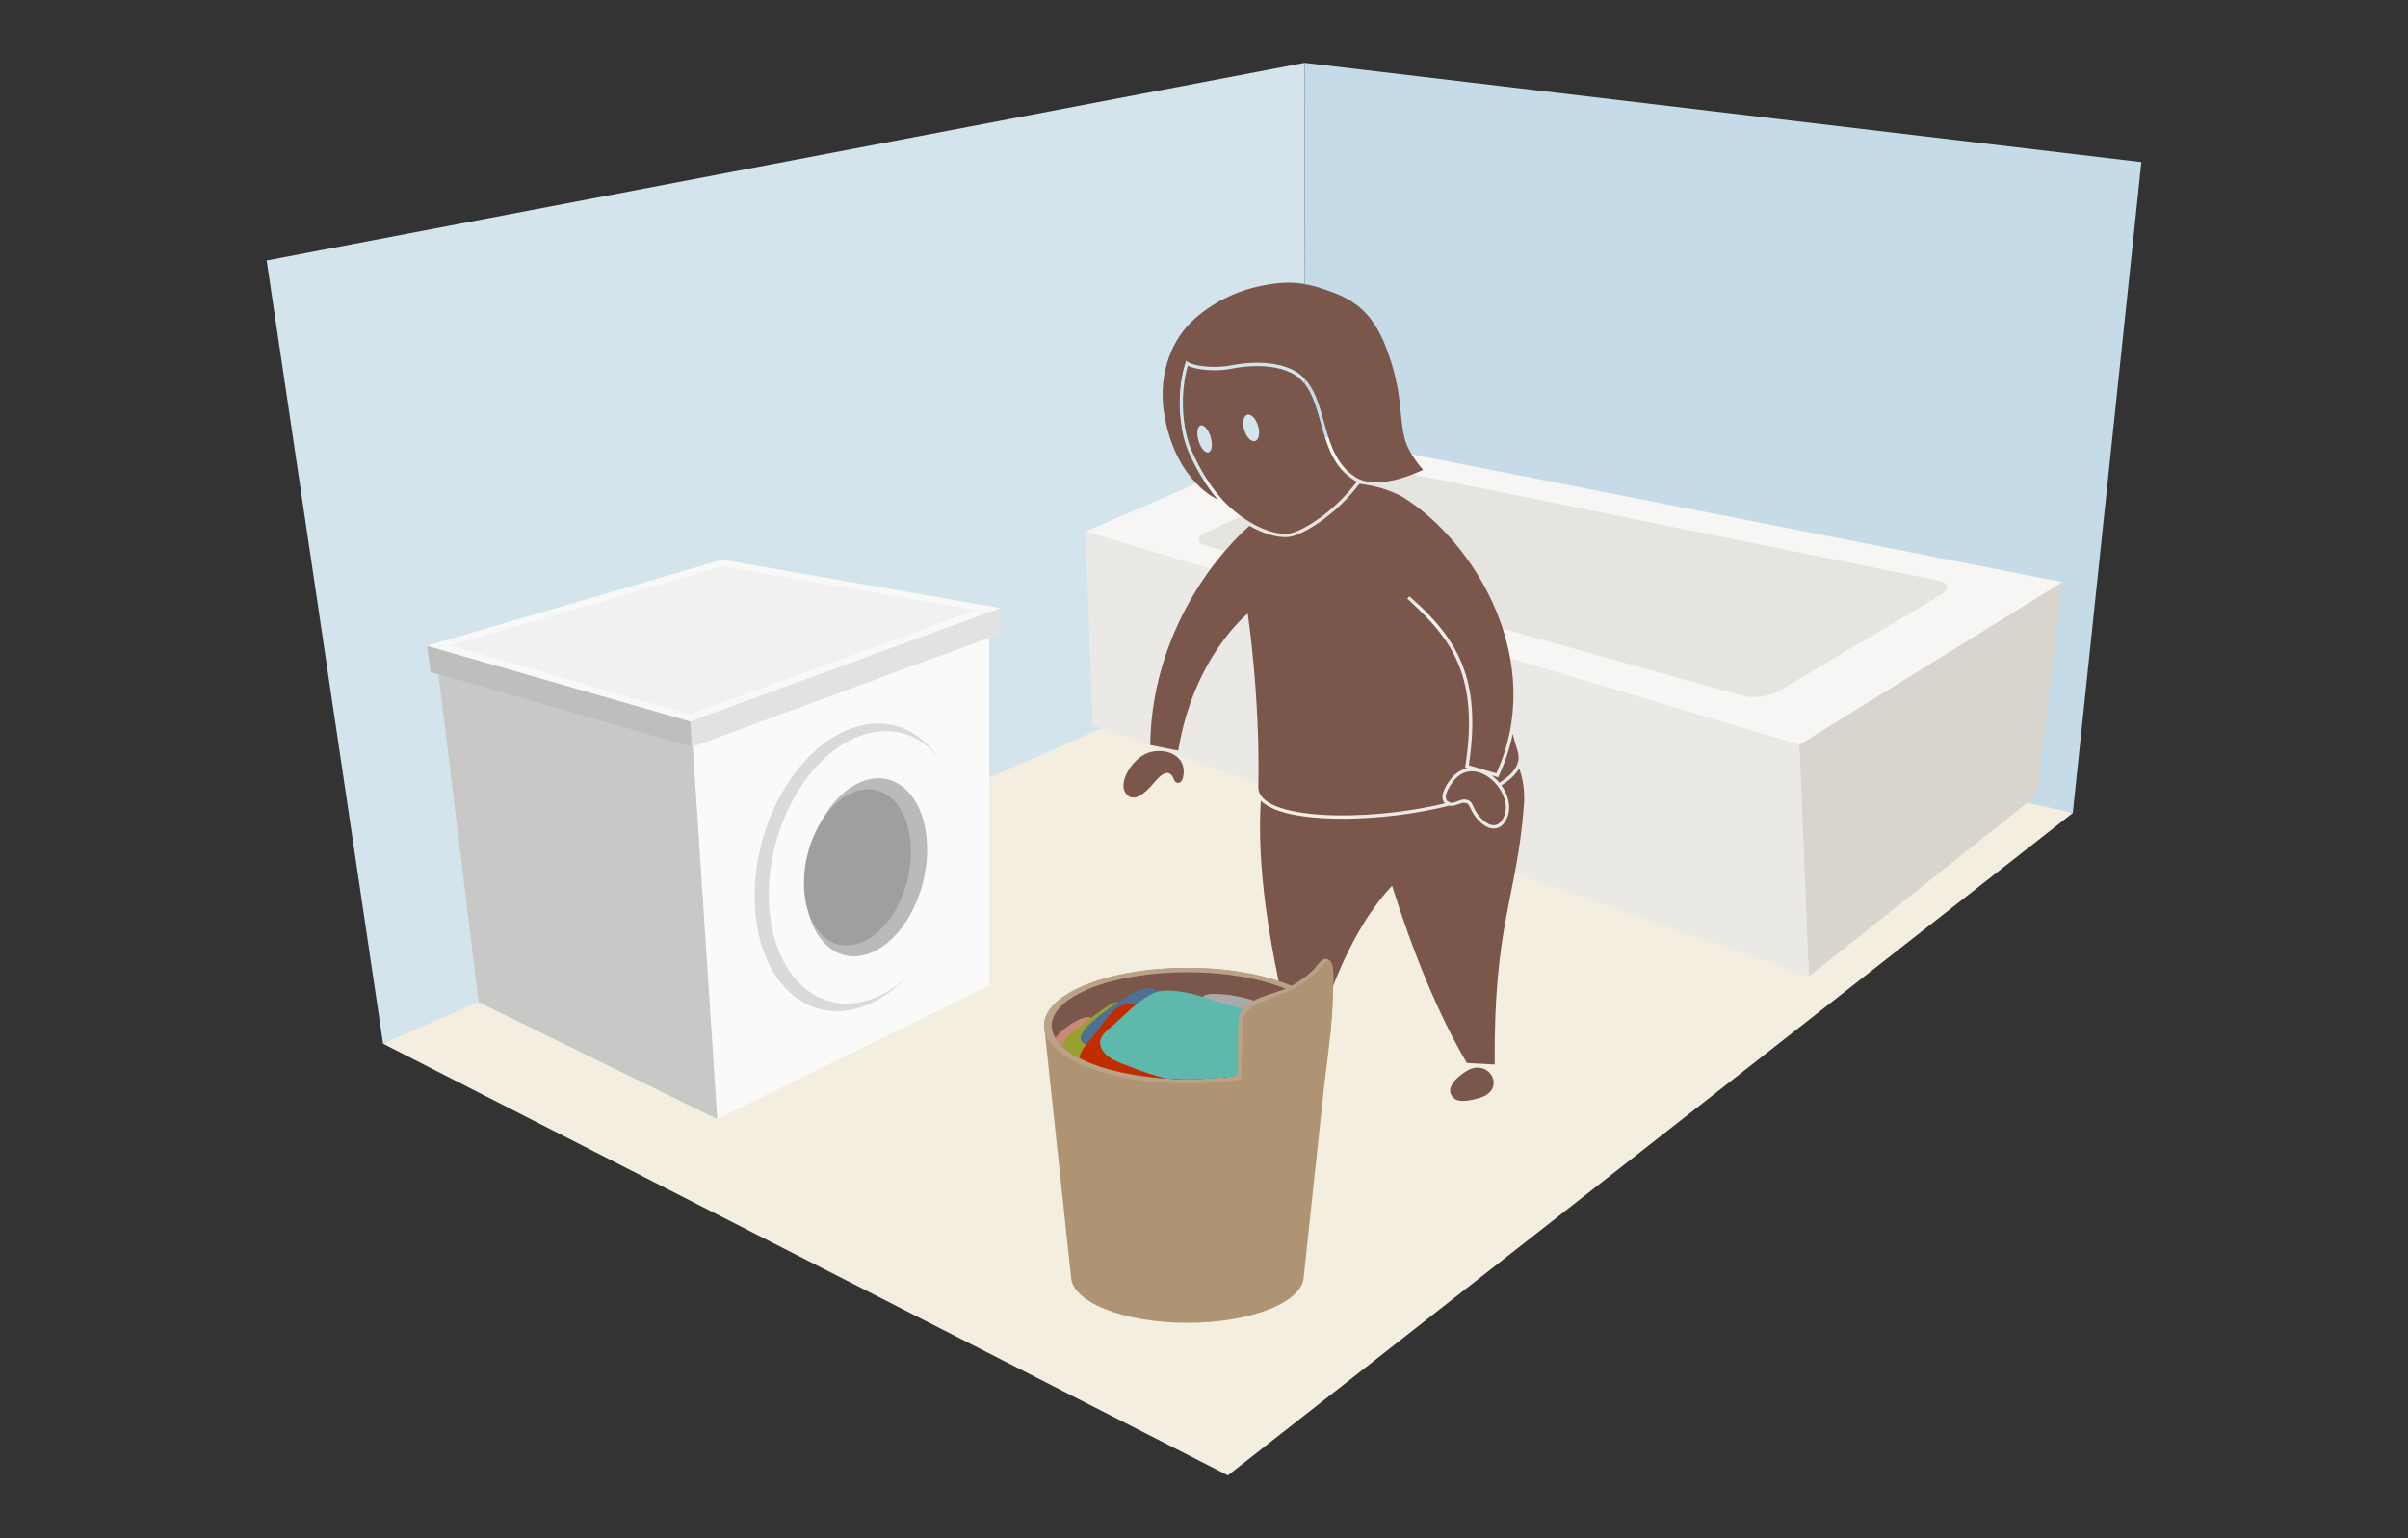 <?xml version="1.0" encoding="utf-8"?>
<!-- Generator: Adobe Illustrator 15.0.2, SVG Export Plug-In . SVG Version: 6.00 Build 0)  -->
<!DOCTYPE svg PUBLIC "-//W3C//DTD SVG 1.1//EN" "http://www.w3.org/Graphics/SVG/1.1/DTD/svg11.dtd">
<svg version="1.1" id="Layer_1" xmlns="http://www.w3.org/2000/svg" xmlns:xlink="http://www.w3.org/1999/xlink" x="0px" y="0px"
	 width="720px" height="460px" viewBox="0 0 720 460" enable-background="new 0 0 720 460" xml:space="preserve">
<rect x="0" y="0" width="720" height="460" fill="#333333" stroke="none"/>
<g>
	<polygon fill="#F3EEDF" points="619.768,243.124 367.152,441.208 114.535,312.112 390.271,166.171 	"/>
	<polygon fill="#D4E4ED" points="390.051,18.792 79.722,77.901 114.535,312.112 390.271,191.067 	"/>
	<polygon fill="#C5DBE7" points="390.051,18.792 640.277,48.478 619.768,243.124 390.271,191.067 	"/>
</g>
<g>
	<polygon fill="#F7F6F5" points="538.012,222.802 324.58,158.999 391.518,129.845 616.713,174.095 	"/>
	<g>
		<path fill="#E6E4E0" d="M531.911,206.605c-2.839,1.683-7.762,2.332-10.939,1.443l-160.047-44.766
			c-3.178-0.889-3.322-2.737-0.319-4.107l39.799-18.161c3.003-1.37,8.105-1.956,11.34-1.302l167.895,33.924
			c3.234,0.654,3.559,2.565,0.72,4.248L531.911,206.605z"/>
	</g>
	<polygon fill="#D7D5CD" points="538.012,222.802 540.838,292.04 609.02,237.776 616.713,174.095 	"/>
	<polygon fill="#EAE9E5" points="538.012,222.802 540.838,292.04 326.719,216.886 324.58,158.999 	"/>
</g>
<g>
	<g>
		<path fill="#7A574A" d="M442.58,328.257c-1.793,0.562-5.951,1.676-7.662,0.301c-3.686-2.963,1.238-6.91,3.797-8.391
			C445.283,316.368,450.584,325.737,442.58,328.257z"/>
		<path fill="#7A574A" d="M388.84,317.173c-1.816,0.457-6.016,1.334-7.637-0.148c-3.49-3.178,1.625-6.854,4.256-8.188
			C392.205,305.407,396.939,315.114,388.84,317.173z"/>
	</g>
	<g>
		<path fill="#7A574A" d="M454.213,229.745c-0.205,0.385-0.432,0.768-0.709,1.145c-1.039,1.416-2.607,2.742-4.58,3.971
			c0.252,0.352,0.492,0.713,0.711,1.09c1.91,3.279,2.146,6.674,0.648,9.316c-0.18,0.314-0.371,0.609-0.572,0.873
			c-1.039,1.359-2.244,1.645-3.072,1.645c-2.744,0-5.342-2.982-6.42-4.986c-0.217-0.404-0.393-0.773-0.553-1.109
			c-0.621-1.311-0.75-1.582-2.109-1.609c-0.348,0-0.877,0.193-1.389,0.381c-0.684,0.25-1.457,0.533-2.232,0.533
			c-0.217,0-0.424-0.025-0.621-0.068c-9.863,2.52-21.605,3.92-31.908,3.92c-7.131,0-19.775-0.705-24.412-5.422
			c-1.248,19.404,2.395,42.697,8.207,66.639l9.277,0.789c4.818-16.086,12.271-32.041,21.758-41.959
			c5.928,18.912,13.57,38.117,22.373,52.996l8.303,0.443c-0.299-42.387,6.588-49.521,8.727-77.359
			C455.955,236.868,455.482,233.116,454.213,229.745z"/>
	</g>
	<g>
		<path fill="#7A574A" d="M345.074,234.052c1.91-2.258,3.709-3.859,5.234-2.252c0.721,0.76,0.658,2.232,1.844,2.307
			c1.062,0.07,1.506-1.074,1.668-2.027c1.191-7.076-6.957-8.879-11.512-6.525c-4.301,2.223-8.18,8.867-5.516,11.918
			C338.912,239.896,341.852,237.864,345.074,234.052z"/>
	</g>
	<path fill="#7A574A" d="M453.783,224.702c-0.568-1.807-1.041-3.549-1.469-5.26c-0.873,4.213-2.238,8.438-4.18,12.627l-0.18,0.391
		l-1.904-0.555c0.818,0.621,1.59,1.344,2.275,2.174C452.648,231.388,454.893,228.228,453.783,224.702z"/>
	<g>
		<g>
			<path fill="#7A574A" d="M419.729,148.819l-0.301-0.191c-4.109-2.254-8.238-3.355-12.951-3.957
				c-6.67,8.834-15.188,14.172-19.674,15.604c-0.746,0.236-1.611,0.357-2.572,0.357c-2.789,0-6.557-1.031-10.631-3.385
				c-15.455,13.881-29.418,37.973-29.662,65.553l8.361,1.66c4.576-28.041,20.777-40.994,20.777-40.994s3.744,24.854,3.17,51.828
				c-0.215,10.145,32.719,10.553,55.807,4.934c-0.035-0.033-0.072-0.059-0.105-0.094c-2.104-2.283,1.496-6.896,2.574-8.008
				c1.234-1.27,2.691-2.059,4.266-2.344l-0.727-0.211l0.066-0.434c4.041-26.062-3.367-37.721-17.371-50.094l0.662-0.75
				c14.184,12.533,21.727,24.348,17.764,50.562l8.227,2.402C462.596,197.835,441.188,162.323,419.729,148.819z"/>
		</g>
	</g>
	<g>
		<path fill="#7A574A" d="M414.594,104.302c-4.635-12.416-11.389-15.332-18.709-17.82c-6.076-2.061-10.898-2.658-18.818-1.004
			c-7.809,1.633-15.328,5.35-21.029,10.951c-6.426,6.318-10.039,16.986-7.703,28.754c3.848,19.4,15.758,24.156,15.758,24.156
			c-3.227-3.74-6.088-8.33-8.625-14.016c-3.146-7.045-3.902-18.652-0.869-27.445c2.518,1.973,9.453,2.205,13.377,1.404
			c7.344-1.496,16.168-1.133,20.959,2.873c8.627,7.207,5.398,23.764,16.535,30.639c6.998,4.324,20.041-2.299,20.041-2.299
			s-4.42-4.717-5.613-9.711C418.277,124.007,419.463,117.372,414.594,104.302z"/>
		<g>
			<path fill="#7A574A" d="M354.547,108.04c-0.373,0.223-0.744,0.445-1.105,0.672c-2.027,6.508-2.172,13.879,0.328,21.412
				C352.189,123.388,352.229,114.888,354.547,108.04z"/>
			<path fill="#7A574A" d="M404.943,143.646c-6.361-3.928-8.238-10.695-10.055-17.24c-1.48-5.336-2.879-10.377-6.596-13.482
				c-2.662-2.227-7.07-3.451-12.41-3.451c-2.502,0-5.168,0.273-7.709,0.791c-1.426,0.291-3.219,0.451-5.053,0.451
				c-1.674,0-5.424-0.146-7.955-1.334c-2.338,7.908-1.865,18.645,1.213,25.537c2.459,5.508,5.229,10.012,8.469,13.77l0.977,1.131
				c8.066,8.256,16.686,10.773,20.676,9.504c4.742-1.514,12.912-6.965,19.203-15.291
				C405.447,143.903,405.182,143.792,404.943,143.646z M361.371,135.288c-0.996,0.293-2.35-1.268-3.002-3.5
				c-0.658-2.227-0.375-4.273,0.625-4.57c1.002-0.293,2.354,1.273,3.004,3.502C362.654,132.948,362.371,134.993,361.371,135.288z
				 M375.264,131.917c-1.135,0.332-2.584-1.162-3.225-3.344c-0.645-2.186-0.24-4.225,0.9-4.566c1.135-0.332,2.582,1.166,3.229,3.346
				C376.807,129.536,376.406,131.577,375.264,131.917z"/>
		</g>
	</g>
	<path fill="#7A574A" d="M448.061,235.386c-0.221-0.305-0.447-0.531-0.602-0.787c-1.945-2.305-4.664-3.941-7.365-3.939
		c-1.691,0-3.375,0.643-4.855,2.164c-1.117,1.15-3.975,5.094-2.557,6.633c0.209,0.227,0.453,0.334,0.688,0.443
		c0.936,0.445,1.648-0.006,2.928-0.494c1.277-0.49,1.889-0.355,2.637-0.111c1.145,0.375,1.32,1.459,2.166,3.029
		c0.992,1.846,3.354,4.461,5.539,4.461c0.809,0,1.596-0.361,2.277-1.252c0.17-0.223,0.336-0.475,0.496-0.758
		C451.033,241.915,450.143,238.261,448.061,235.386z"/>
</g>
<g>
	<g>
		<path fill="#AF9474" d="M397.891,306.72c0-9.549-19.189-17.289-42.861-17.289s-42.863,7.74-42.863,17.289
			c0,0.586,0.074,1.162,0.217,1.736l7.82,73.086c0,7.762,15.592,14.051,34.826,14.051c19.232,0,34.826-6.289,34.826-14.051
			l7.818-73.086C397.816,307.882,397.891,307.306,397.891,306.72z"/>
		<ellipse fill="#B9A286" cx="355.028" cy="306.72" rx="42.862" ry="17.291"/>
		<ellipse fill="#7A574A" cx="355.028" cy="306.72" rx="40.544" ry="15.984"/>
		<g>
			<defs>
				<ellipse id="SVGID_1_" cx="355.028" cy="306.72" rx="40.544" ry="15.984"/>
			</defs>
			<clipPath id="SVGID_2_">
				<use xlink:href="#SVGID_1_"  overflow="visible"/>
			</clipPath>
			<g clip-path="url(#SVGID_2_)">
				<g>
					<path fill="#C9887A" d="M315.275,312.786c-0.969-1.881,1.723-4.316,4.277-6.1c2.943-2.062,6.342-3.508,7.27-1.711
						c1.178,2.287-0.996,4.461-3.518,6.271C320.252,313.442,316.133,314.45,315.275,312.786z"/>
					<path fill="#99A031" d="M333.039,299.874c2.668-0.799,9.615,2.008,11.346,3.055c3.91,2.363,7.307,5.537,5.283,10.857
						c-1.963,5.166-8.145,9.365-13.143,10.451c-3.658,0.795-7.688-0.318-10.629-2.5c-1.959-1.455-6.777-4.834-7.801-7.148
						c-0.762-1.723,0.02-3.404,1.074-4.689C319.48,309.521,330.961,300.493,333.039,299.874z"/>
					<path fill="#971B00" d="M356.379,300.147c4.854,1.41,10.209,2.643,14.865,5.115c3.07,1.633,9.553,3.465,10.643,7.625
						c1.127,4.309-4.111,9.35-6.316,12.172c-5.406,6.93-18.1,1.658-24.617-1.602c-4.053-2.029-3.721-5.389-5.488-9.223
						c-0.859-1.869-2.115-2.961-1.754-5.184c0.229-1.42,1.791-3.906,2.508-5.221C348.537,299.577,352.207,298.933,356.379,300.147z"
						/>
					<path fill="#AAABA8" d="M354.865,306.61c-0.084-2.32,1.924-4.812,3.133-6.613c1.645-2.449,2.32-2.791,5.182-2.77
						c5.172,0.049,10.359,1.271,15.107,3.258c3.992,1.664,8.414,2.932,12.125,4.814c8.062,4.094-3.402,11.033-7.346,12.641
						C376.592,320.577,355.254,317.278,354.865,306.61z"/>
					<path fill="#888886" d="M349.229,325.646c-3.789-3.979,5.891-8.611,8.58-10.412c4.973-3.336,7.617-4.936,13.115-2.781
						c1.834,0.717,4.186,1.258,5.578,2.893c1.762,2.068,0.49,3.385-1.709,5.283c-2.672,2.301-5.457,4.061-7.949,6.705
						c-3.303,3.504-3.998,4.041-8.221,2.625C355.451,328.892,351.732,328.276,349.229,325.646z"/>
					<path fill="#4E7094" d="M337.52,297.647c3.688-2.342,5.57-2.785,9.652-0.967c3.496,1.559,6.932,3.887,10.328,5.695
						c3.029,1.611,6.441,2.512,9.254,4.283c1.371,3.637-6.074,9.021-8.352,11.441c-1.404,1.49-3.219,4.195-5.008,5.121
						c-2.201,1.143-4.004,0.254-6.336-0.67c-5.57-2.201-11.127-4.256-16.387-7.16c-1.529-0.846-6.416-2.547-7.328-4.049
						C321.156,307.737,335.152,299.153,337.52,297.647z"/>
					<path fill="#5FB8AC" d="M336.473,321.386c0.576-2.537,4.404-5.607,6.01-7.428c1.479-1.674,2.854-3.543,4.738-4.576
						c8.031-4.398,19.615,2.695,25.443,8.803c2.814,2.947,0.883,3.857-1.918,5.545c-3.027,1.818-6.25,3.418-9.352,5.014
						c-5.979,3.076-8.775,5.26-14.838,1.912C343.482,328.958,335.199,326.987,336.473,321.386z"/>
					<path fill="#C22D00" d="M324.836,318.909c-5.141-2.215,0.852-7.277,3.18-10.465c3.916-5.363,6.189-9.5,12.818-7.98
						c5,1.148,9.055,4.785,13.699,6.629c3.043,1.211,7.213,0.521,5.148,4.875c-1.695,3.576-4.797,6.699-6.539,10.074
						c-1.676,3.24-2.658,5.703-6.451,4.883c-3.152-0.682-6.078-2.633-9.172-3.645C333.27,321.89,328.971,320.692,324.836,318.909z"
						/>
					<path fill="#5FB8AC" d="M341.252,299.21c3.432-2.391,4.934-3.213,9.234-2.93c4.328,0.279,8.094,1.436,12.164,2.824
						c6.758,2.303,13.793,3.408,20.449,5.623c1.102,0.365,3.434,0.93,3.768,2.168c0.455,1.686-2.277,3.887-3.283,4.867
						c-3.729,3.633-6.904,7.816-10.662,11.395c-6.465,6.162-15.986,1.332-23.602-0.496c-3.877-0.93-7.682-2.168-11.385-3.641
						c-2.883-1.15-7.221-2.436-8.615-5.553c-1.457-3.252,1.533-5.16,3.693-7.039C335.771,304.024,338.238,301.315,341.252,299.21z"
						/>
				</g>
			</g>
		</g>
	</g>
	<path fill="#B9A286" d="M396.576,286.778c-0.682-0.053-1.406,0.158-2.777,1.965c-1.68,2.215-5.166,4.969-9.49,6.961
		c-3.223,1.482-12.076,2.967-13.592,7.611c-0.754,2.309-0.576,11.668-0.576,18.662c0,0,27.078-7.271,27.574-12.246
		c0.439-4.406,0.775-8.719,0.777-11.332c0.002-2.361,0.668-9.26-0.645-10.76C397.627,287.388,397.248,286.831,396.576,286.778z"/>
	<path fill="#AF9474" d="M371.701,305.065c0-4.398,10.385-7.191,13.607-8.674c4.324-1.992,7.811-4.746,9.49-6.961
		c5.242-6.906,3.695,5.645,3.693,8.969c-0.006,5.562-1.516,18.83-2.342,24.305c-0.707,4.684-13.412,9.662-17.873,10.043
		c-2.492,0.213-4.912-1.498-6.117-3.588C370.348,326.021,371.701,309.466,371.701,305.065z"/>
</g>
<g>
	<g>
		<g>
			<polygon fill="#FAFAFA" points="295.792,294.657 214.46,334.657 207.095,222.667 295.792,189.991 			"/>
			<polygon fill="#C8C9C7" points="143.097,299.657 214.46,334.657 207.095,222.667 130.998,200.808 			"/>
		</g>
		<polygon fill="#E1E2E1" points="299.126,181.856 215.9,167.368 127.664,193.112 128.716,201.001 206.841,223.442 298.853,189.544 
					"/>
		<polygon fill="#BEBFBC" points="206.4,215.728 127.664,193.112 128.716,201.001 206.841,223.442 		"/>
		<polygon fill="#F8F8F7" points="206.4,215.728 127.664,193.112 215.9,167.368 299.126,181.856 		"/>
		<polygon fill="#F1F1F1" points="134.644,193.036 216.005,169.429 291.757,182.419 206.326,213.626 		"/>
	</g>
	<path fill="#DADAD9" d="M287.125,250.315c0.176,23.221-13.449,46.096-30.432,51.094c-16.979,5.002-30.887-9.762-31.062-32.984
		c-0.172-23.215,13.453-46.094,30.432-51.096C273.044,212.329,286.953,227.097,287.125,250.315z"/>
	<path fill="#FAFAFA" d="M288.111,250.792c0.166,21.998-12.74,43.666-28.826,48.4c-16.084,4.738-29.258-9.248-29.426-31.244
		c-0.162-21.992,12.744-43.664,28.828-48.402C274.773,214.81,287.947,228.8,288.111,250.792z"/>
	<path fill="#BABBB9" d="M277.218,253.765c0.102,14.373-7.977,28.527-18.047,31.621c-10.068,3.096-18.314-6.041-18.418-20.412
		c-0.102-14.365,7.977-28.525,18.045-31.619C268.867,230.257,277.115,239.397,277.218,253.765z"/>
	<path fill="#9F9F9D" d="M272.376,254.454c0.09,12.609-7,25.029-15.834,27.744c-8.836,2.717-16.072-5.301-16.162-17.91
		c-0.09-12.605,7-25.029,15.834-27.744C265.048,233.825,272.285,241.845,272.376,254.454z"/>
</g>
</svg>
